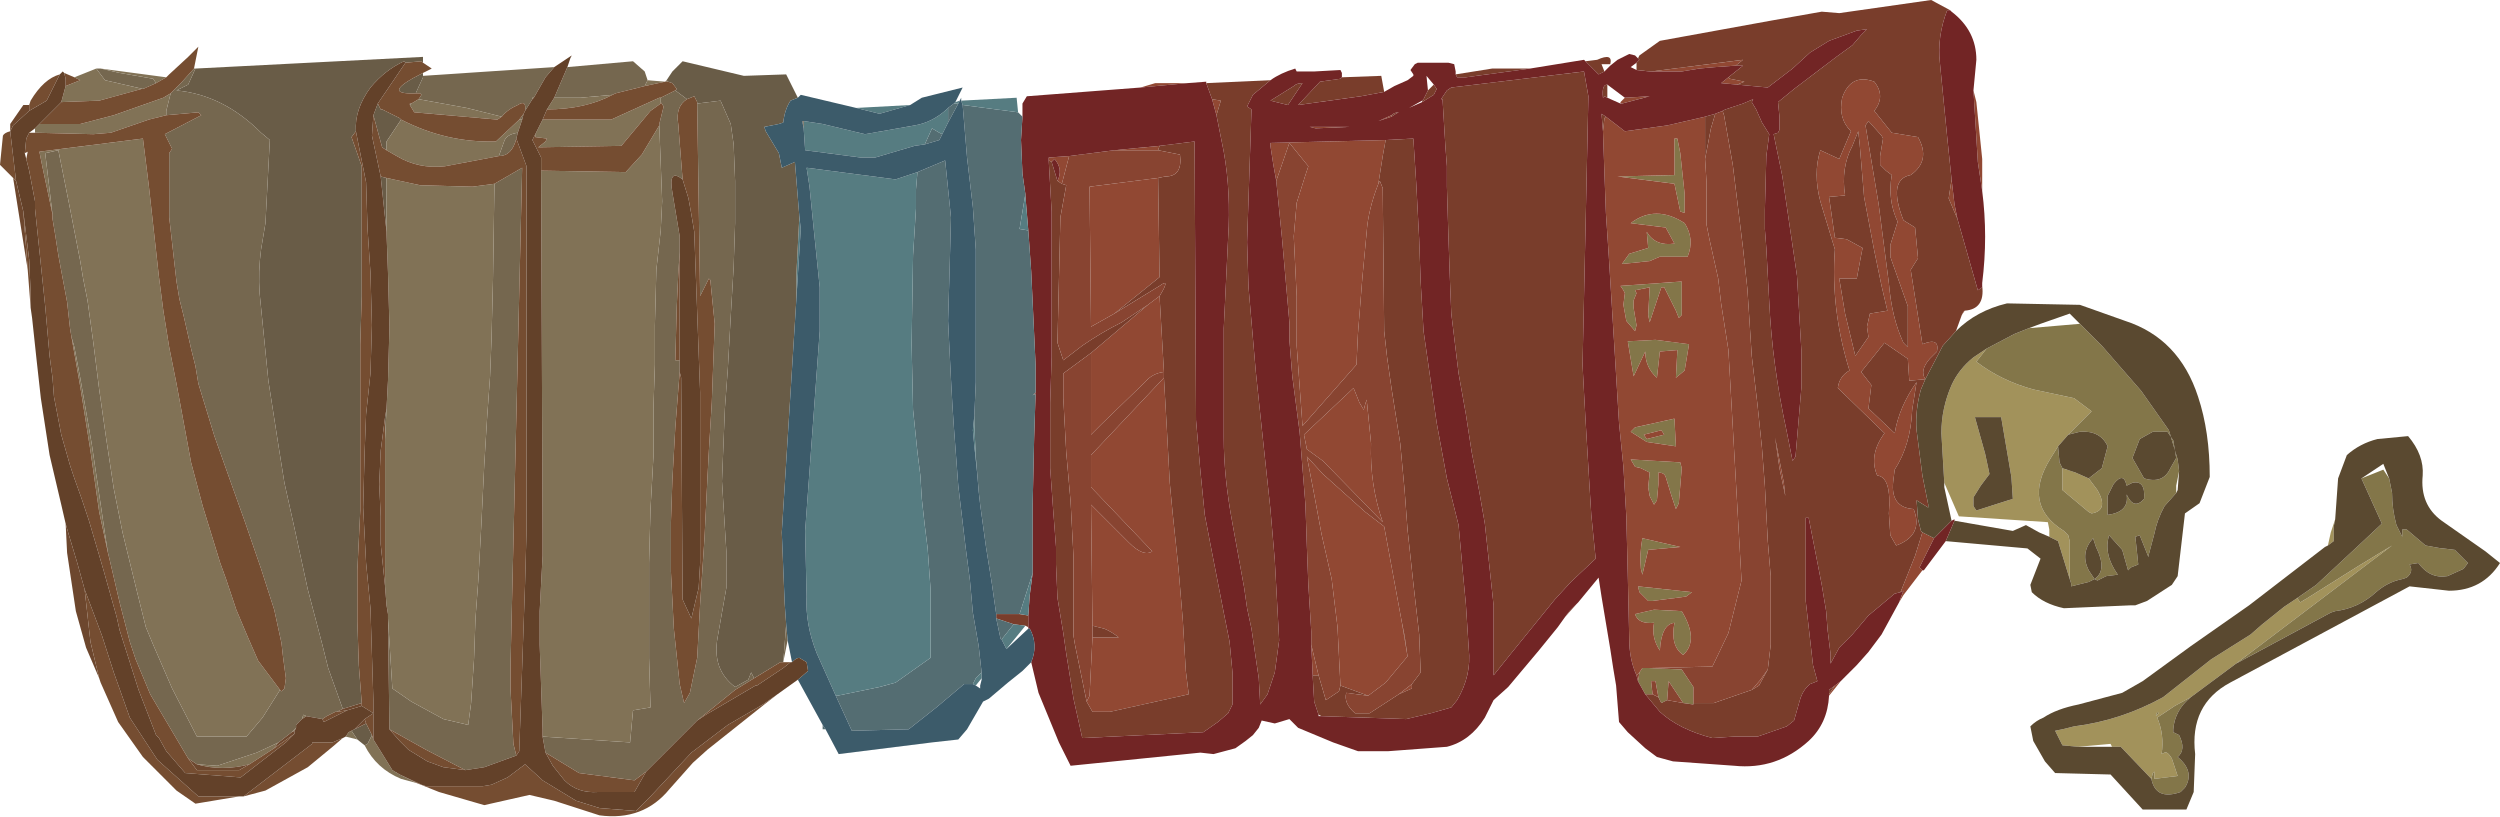 <?xml version="1.0" encoding="UTF-8" standalone="no"?>
<svg xmlns:ffdec="https://www.free-decompiler.com/flash" xmlns:xlink="http://www.w3.org/1999/xlink" ffdec:objectType="frame" height="28.0px" width="85.7px" xmlns="http://www.w3.org/2000/svg">
  <g transform="matrix(1.0, 0.0, 0.0, 1.0, 0.0, 0.0)">
    <use ffdec:characterId="608" height="28.0" transform="matrix(1.0, 0.0, 0.0, 1.0, 0.0, 0.0)" width="85.7" xlink:href="#shape0"/>
  </g>
  <defs>
    <g id="shape0" transform="matrix(1.0, 0.0, 0.0, 1.0, 0.0, 0.0)">
      <path d="M80.05 17.8 L80.0 18.05 80.0 18.55 79.8 18.7 79.9 18.25 80.05 17.8 M76.65 22.75 L75.1 23.9 74.55 24.2 73.95 24.6 Q74.2 25.2 74.1 25.85 L74.2 25.8 Q74.3 25.75 74.45 26.0 L74.65 26.6 73.85 26.7 73.85 26.65 73.85 26.45 73.8 26.5 73.75 26.7 72.7 25.6 72.4 25.6 72.35 25.5 71.25 25.6 70.7 25.55 70.45 25.05 70.7 25.0 71.1 24.9 Q72.7 24.7 74.15 23.9 L75.8 22.6 77.15 21.75 77.55 21.4 78.3 20.8 78.75 20.5 78.85 20.65 79.1 20.5 80.85 19.4 82.0 18.7 76.65 22.75 M66.65 16.55 L66.55 14.85 Q66.55 14.0 66.9 13.2 67.15 12.65 67.65 12.25 L68.1 11.95 67.75 12.4 Q68.6 13.05 69.7 13.35 L71.1 13.65 71.7 14.1 70.9 14.9 70.55 15.3 70.3 15.7 Q69.3 17.3 70.75 18.2 L70.9 18.35 70.95 18.55 70.95 19.85 70.55 18.55 70.25 18.4 70.25 18.15 70.2 17.9 67.15 17.7 66.65 16.55 M73.05 20.75 L73.2 20.75 73.15 20.75 73.05 20.75 M67.9 16.65 L67.65 17.05 67.65 17.35 67.75 17.5 69.0 17.1 68.95 16.35 68.6 14.3 67.7 14.3 68.05 15.55 68.2 16.25 68.05 16.45 67.9 16.65 M71.6 16.4 L71.9 16.8 Q72.3 17.5 71.7 17.6 L71.6 17.55 70.7 16.8 70.7 16.05 71.15 16.2 71.6 16.4 M73.9 24.55 L74.0 24.45 73.95 24.4 73.9 24.55" fill="#a2925b" fill-rule="evenodd" stroke="none"/>
      <path d="M81.9 16.4 L82.0 16.9 Q82.0 17.45 82.15 18.0 L82.35 18.4 82.35 18.15 82.5 18.15 83.15 18.7 83.7 18.8 83.75 18.8 84.15 18.85 84.6 19.3 84.45 19.5 83.9 19.75 Q83.3 19.85 82.9 19.3 L82.6 19.35 Q82.75 19.6 82.5 19.8 L82.35 19.85 Q81.85 19.95 81.45 20.3 80.85 20.85 80.05 20.95 L79.9 21.0 76.65 22.75 82.0 18.7 80.85 19.4 79.1 20.5 78.85 20.65 78.75 20.5 79.4 20.05 80.85 18.7 81.65 17.95 80.95 16.4 81.7 16.1 81.9 16.4 M75.1 23.9 Q74.55 24.35 74.5 25.0 L74.5 25.1 74.7 25.2 Q74.95 25.7 74.65 25.95 75.25 26.45 74.9 27.0 L74.75 27.15 Q73.9 27.45 73.75 26.7 L73.8 26.5 73.85 26.45 73.85 26.65 73.85 26.7 74.65 26.6 74.45 26.0 Q74.3 25.75 74.2 25.8 L74.1 25.85 Q74.2 25.2 73.95 24.6 L74.55 24.2 75.1 23.9 M68.1 11.95 L69.05 11.45 69.55 11.25 71.3 11.1 72.05 11.85 73.4 13.4 74.35 14.75 74.65 15.75 74.7 16.15 74.6 16.65 74.6 16.9 74.2 17.35 Q73.95 17.8 73.85 18.3 L73.65 19.05 73.65 19.1 73.35 18.35 73.2 18.4 73.3 19.35 73.05 19.45 72.95 19.55 72.75 18.85 72.3 18.35 Q72.1 19.0 72.6 19.7 L72.2 19.75 71.9 19.9 71.8 19.85 71.6 19.95 71.0 20.1 71.0 20.0 70.95 19.85 70.95 18.55 70.9 18.35 70.75 18.2 Q69.3 17.3 70.3 15.7 L70.55 15.3 70.6 15.85 70.7 16.05 70.7 16.8 71.6 17.55 71.7 17.6 Q72.3 17.5 71.9 16.8 L71.6 16.4 72.05 16.05 72.25 15.3 Q72.0 14.75 71.3 14.8 L70.9 14.9 71.7 14.1 71.1 13.65 69.7 13.35 Q68.6 13.05 67.75 12.4 L68.1 11.95 M58.05 24.1 L58.05 24.15 57.7 24.1 57.2 23.35 57.15 24.0 56.95 24.1 56.85 23.9 56.75 23.35 56.6 23.35 56.65 23.8 56.4 23.8 56.15 23.35 56.2 23.05 56.3 22.9 56.5 22.9 57.65 22.95 58.05 23.55 58.05 24.1 M74.3 14.8 L73.8 14.8 73.35 15.05 73.1 15.7 73.5 16.4 Q74.15 16.6 74.4 16.05 L74.6 15.7 74.5 15.1 74.3 14.8 M72.25 17.0 L72.25 17.65 Q73.0 17.55 72.9 16.95 73.15 17.5 73.5 17.1 73.55 16.45 73.1 16.55 L72.9 16.65 Q72.8 16.15 72.45 16.6 L72.25 17.0 M71.85 18.75 L71.75 18.45 Q71.3 18.95 71.6 19.55 L71.8 19.85 Q72.25 19.55 71.85 18.75 M73.9 24.55 L73.95 24.4 74.0 24.45 73.9 24.55 M57.4 6.0 L57.4 4.75 57.5 4.75 57.6 5.25 57.75 6.65 57.75 7.3 57.6 7.25 57.4 6.3 55.45 6.05 57.4 6.0 M55.8 11.7 L56.75 11.65 57.9 11.8 57.75 12.7 57.45 12.95 57.5 12.0 56.9 12.05 56.8 12.95 Q56.4 12.6 56.4 12.05 L56.0 12.9 55.8 11.7 M56.9 8.8 L56.55 8.95 55.6 9.05 55.85 8.7 56.5 8.5 56.45 7.95 Q56.75 8.45 57.4 8.35 L57.1 7.8 55.9 7.65 Q56.75 7.0 57.75 7.65 58.1 8.2 57.85 8.8 L56.9 8.8 M55.65 9.95 L55.55 9.8 57.65 9.65 57.65 10.8 57.55 10.9 57.45 10.65 57.05 9.85 56.95 9.85 56.75 10.45 56.55 11.05 56.5 10.8 56.55 9.85 56.05 9.95 56.1 10.05 56.0 10.3 56.0 10.55 56.1 11.15 56.05 11.35 55.75 11.0 55.65 10.45 55.7 10.05 55.65 9.95 M57.6 15.85 L57.65 16.05 57.55 17.25 57.45 17.45 57.3 17.0 57.1 16.35 Q57.05 16.2 56.85 16.2 L56.85 16.6 56.8 17.15 56.7 17.3 56.55 17.0 56.5 16.7 56.55 16.2 56.25 16.05 56.05 16.0 55.9 15.75 57.6 15.85 M56.45 15.15 L55.9 14.8 56.05 14.65 57.4 14.35 57.45 15.3 56.45 15.15 M56.95 14.75 L56.35 14.9 56.45 15.05 57.05 14.9 56.95 14.75 M56.05 21.05 L56.7 20.9 57.65 20.95 Q58.25 21.95 57.7 22.45 57.25 22.15 57.4 21.35 56.95 21.4 56.9 22.3 56.6 21.85 56.7 21.35 56.15 21.4 56.05 21.05 M56.5 20.6 L56.2 20.3 56.15 20.1 58.0 20.3 57.8 20.45 56.65 20.6 56.5 20.6 M56.5 18.85 L56.3 19.7 56.25 19.5 Q56.2 19.0 56.3 18.45 L57.6 18.75 56.5 18.85" fill="#837649" fill-rule="evenodd" stroke="none"/>
      <path d="M66.1 17.3 L66.1 17.4 66.1 17.3 M65.9 18.25 L66.3 18.45 65.8 19.45 65.9 19.55 65.25 20.4 65.1 20.65 65.25 20.25 65.15 20.3 65.25 20.05 65.65 19.05 65.9 18.25 M56.6 2.45 L59.75 2.05 59.5 2.25 58.8 2.3 58.25 2.35 57.65 2.45 56.6 2.45 M59.25 2.65 L59.3 2.7 59.8 2.8 59.55 2.9 59.0 2.85 59.25 2.65 M60.6 22.95 L60.3 23.5 60.05 23.65 60.35 23.3 60.6 22.95 M66.9 6.15 L67.0 7.0 67.1 7.5 66.8 6.8 66.9 6.15 M67.95 6.55 L67.8 5.55 67.65 3.1 67.75 3.5 67.95 5.45 67.95 6.55 M66.0 13.0 L65.45 13.05 65.4 12.3 64.6 11.75 63.8 12.75 64.15 13.2 64.05 14.0 64.95 14.85 Q65.1 13.95 65.7 13.1 L65.55 14.05 Q65.5 15.25 64.95 16.1 L64.9 16.5 Q64.8 17.4 65.6 17.45 65.95 18.35 65.0 18.7 L64.8 18.35 64.75 17.6 Q64.85 16.35 64.35 16.3 64.05 15.6 64.6 14.85 L63.0 13.3 Q63.05 12.9 63.4 12.7 62.75 10.6 62.9 8.55 L62.4 6.9 Q62.15 5.95 62.4 5.15 L63.05 5.45 63.45 4.5 Q63.0 4.05 63.15 3.35 63.45 2.5 64.25 2.8 64.65 3.3 64.25 3.8 L64.85 4.55 65.75 4.7 Q66.2 5.5 65.5 6.0 64.7 6.15 65.25 7.55 L65.65 7.8 65.75 8.85 65.5 9.25 65.9 11.8 Q66.5 11.55 66.4 12.05 L66.15 12.3 Q65.8 12.7 66.0 13.0 M63.7 4.5 L63.5 5.0 Q63.1 5.75 63.25 6.7 L62.7 6.75 62.9 8.15 63.3 8.2 63.85 8.5 63.8 8.75 63.65 9.55 63.05 9.55 63.25 10.75 63.6 12.2 64.05 11.55 64.0 11.2 64.1 10.75 64.7 10.65 64.5 9.8 64.25 8.6 63.9 6.75 63.75 4.95 63.7 4.5 M64.05 4.15 L63.95 4.3 64.4 7.0 64.75 9.7 Q64.85 10.9 65.25 11.75 L65.4 11.9 65.4 10.5 64.8 8.8 64.8 8.4 65.05 7.6 Q64.7 6.85 64.85 6.0 L64.65 5.85 64.45 5.65 64.45 5.35 64.55 4.75 64.5 4.65 64.05 4.15 M67.25 10.8 L67.3 10.7 67.35 10.65 67.25 10.8 M61.0 16.05 L60.85 15.0 61.15 16.55 61.2 17.0 61.0 16.05 M62.7 23.85 L62.7 23.8 62.9 23.5 63.1 23.35 62.7 23.85 M41.7 3.95 L41.55 3.4 41.85 3.45 41.7 3.95 M40.7 2.85 L39.1 3.0 39.6 2.85 40.7 2.85 M55.7 3.35 L56.55 3.3 55.6 3.55 55.55 3.55 55.55 3.5 55.7 3.35 M57.4 6.0 L55.45 6.05 57.4 6.3 57.6 7.25 57.75 7.3 57.75 6.65 57.6 5.25 57.5 4.75 57.4 4.75 57.4 6.0 M55.05 4.0 L55.7 4.5 57.15 4.3 58.45 4.0 58.45 5.05 58.45 5.45 58.5 6.25 58.5 7.25 58.5 7.7 58.6 8.2 58.9 9.55 59.0 10.4 59.25 12.0 59.7 19.9 59.25 21.7 58.7 22.85 56.5 22.9 56.3 22.9 56.2 23.05 56.1 23.15 Q55.85 22.6 55.85 21.9 L55.8 19.7 55.75 17.7 55.65 16.0 55.5 14.5 55.35 12.05 55.15 8.8 55.05 7.3 55.0 5.95 54.95 4.5 55.0 4.05 55.05 4.0 M55.65 9.95 L55.7 10.05 55.65 10.45 55.75 11.0 56.05 11.35 56.1 11.15 56.0 10.55 56.0 10.3 56.1 10.05 56.05 9.95 56.55 9.85 56.5 10.8 56.55 11.05 56.75 10.45 56.95 9.85 57.05 9.85 57.45 10.65 57.55 10.9 57.65 10.8 57.65 9.65 55.55 9.8 55.65 9.95 M56.9 8.8 L57.85 8.8 Q58.1 8.2 57.75 7.65 56.75 7.0 55.9 7.65 L57.1 7.8 57.4 8.35 Q56.75 8.45 56.45 7.95 L56.5 8.5 55.85 8.7 55.6 9.05 56.55 8.95 56.9 8.8 M55.8 11.7 L56.0 12.9 56.4 12.05 Q56.4 12.6 56.8 12.95 L56.9 12.05 57.5 12.0 57.45 12.95 57.75 12.7 57.9 11.8 56.75 11.65 55.8 11.7 M47.7 4.0 L47.25 4.15 47.7 3.95 47.7 4.0 M47.5 4.8 L47.4 5.35 47.25 6.3 Q46.9 7.2 46.85 7.95 L46.7 9.55 46.55 11.45 46.5 12.5 44.65 14.6 44.45 11.85 44.45 10.15 44.35 8.1 44.45 6.95 44.75 6.0 44.85 5.7 44.2 4.9 43.75 6.2 43.65 5.65 43.55 5.0 43.55 4.9 47.5 4.8 M48.4 23.45 L48.4 23.6 47.95 23.8 48.4 23.45 M46.9 23.85 L45.95 23.5 45.85 21.5 45.65 19.85 45.3 18.3 45.05 16.95 44.8 15.65 45.35 16.25 46.8 17.55 47.45 18.05 48.05 21.3 48.25 22.5 47.5 23.4 46.9 23.85 M45.2 23.15 L45.0 23.15 44.95 22.1 45.2 23.15 M44.9 4.35 L46.25 4.35 45.1 4.4 44.9 4.35 M46.6 13.8 L46.75 14.05 46.8 13.85 46.85 13.7 47.0 15.2 Q46.95 16.6 47.4 17.9 L45.35 15.8 44.8 15.4 44.7 14.9 46.4 13.3 46.6 13.8 M35.95 5.5 L35.95 5.4 36.65 5.35 36.4 6.3 36.25 6.2 Q36.45 5.8 36.15 5.45 L36.05 5.55 35.95 5.5 M38.2 5.15 L39.75 5.0 39.7 5.15 38.2 5.15 M39.7 6.1 L39.75 9.5 38.2 10.75 37.4 11.2 37.35 6.4 39.7 6.1 M39.75 10.15 L39.9 12.75 Q39.5 12.8 39.25 13.1 L37.75 14.55 37.4 14.9 37.4 12.1 39.35 10.45 39.75 10.15 M39.9 12.95 L40.0 14.7 40.1 16.55 40.2 17.6 40.4 19.5 40.55 21.3 40.65 23.0 40.75 23.8 39.4 24.1 38.05 24.4 37.45 24.4 37.25 24.05 37.35 23.85 37.45 21.85 38.35 21.85 Q38.1 21.65 37.85 21.55 L37.45 21.45 37.4 17.3 37.85 17.75 38.7 18.6 Q39.2 19.1 39.5 18.9 L37.4 16.7 37.4 15.6 39.9 12.95 M56.95 14.75 L57.05 14.9 56.45 15.05 56.35 14.9 56.95 14.75 M56.45 15.15 L57.45 15.3 57.4 14.35 56.05 14.65 55.9 14.8 56.45 15.15 M57.6 15.85 L55.9 15.75 56.05 16.0 56.25 16.05 56.55 16.2 56.5 16.7 56.55 17.0 56.7 17.3 56.8 17.15 56.85 16.6 56.85 16.2 Q57.05 16.2 57.1 16.35 L57.3 17.0 57.45 17.45 57.55 17.25 57.65 16.05 57.6 15.85 M56.5 18.85 L57.6 18.75 56.3 18.45 Q56.2 19.0 56.25 19.5 L56.3 19.7 56.5 18.85 M56.5 20.6 L56.65 20.6 57.8 20.45 58.0 20.3 56.15 20.1 56.2 20.3 56.5 20.6 M56.05 21.05 Q56.15 21.4 56.7 21.35 56.6 21.85 56.9 22.3 56.95 21.4 57.4 21.35 57.25 22.15 57.7 22.45 58.25 21.95 57.65 20.95 L56.7 20.9 56.05 21.05" fill="#914833" fill-rule="evenodd" stroke="none"/>
      <path d="M67.05 11.35 L66.6 11.85 66.0 13.0 65.85 13.35 Q65.65 14.05 65.7 14.75 L65.9 16.3 66.1 17.3 66.1 17.4 65.7 17.15 65.75 17.8 65.85 18.2 65.9 18.25 65.65 19.05 65.25 20.05 65.15 20.3 64.95 20.35 64.05 21.1 63.5 21.75 63.05 22.2 62.75 22.75 62.75 22.4 62.65 21.6 62.6 20.95 62.45 20.05 62.05 18.0 62.0 17.75 61.9 17.75 61.9 18.65 61.9 19.5 61.9 20.6 62.15 22.8 62.3 23.35 62.05 23.45 Q61.8 23.65 61.7 24.0 L61.5 24.7 61.25 24.9 60.25 25.25 59.45 25.25 58.7 25.3 Q57.55 25.0 56.9 24.4 L56.4 23.8 56.65 23.8 56.85 23.9 56.95 24.1 57.15 24.0 57.7 24.1 58.05 24.15 58.05 24.1 58.75 24.1 60.05 23.65 60.3 23.5 60.6 22.95 60.7 22.1 60.7 20.5 60.7 19.75 60.6 18.55 60.5 16.65 60.4 15.35 60.25 13.9 60.05 12.2 59.95 10.65 59.9 9.9 59.75 8.5 59.4 5.65 59.1 3.95 59.05 3.8 59.15 3.75 59.75 3.55 60.1 3.4 60.05 3.5 60.2 3.75 60.4 4.2 60.65 4.6 60.55 5.35 60.5 7.2 60.5 7.85 60.55 8.5 60.65 10.35 Q60.75 12.5 61.25 14.8 L61.45 15.8 61.55 15.65 61.75 13.3 61.75 12.6 61.75 12.0 61.6 9.45 61.1 6.05 60.8 4.6 60.95 4.55 61.0 4.45 61.0 4.0 60.95 3.5 61.5 3.05 62.95 1.95 63.5 1.55 63.8 1.2 64.0 1.0 63.65 1.05 62.7 1.4 62.05 1.8 61.45 2.35 60.6 3.0 59.55 2.9 59.8 2.8 59.3 2.7 59.25 2.65 59.75 2.25 59.55 2.25 59.5 2.25 59.75 2.05 56.6 2.45 56.55 2.45 56.1 2.4 56.1 2.3 56.1 2.15 56.2 2.05 56.15 2.0 56.2 1.9 56.9 1.4 60.75 0.7 62.45 0.4 63.05 0.45 66.2 0.0 66.85 0.35 66.75 0.35 Q66.4 1.25 66.5 2.15 L66.75 4.7 66.9 6.15 66.8 6.8 67.1 7.5 67.8 9.95 67.95 9.85 67.95 9.8 Q68.05 10.6 67.35 10.65 L67.3 10.7 67.25 10.8 67.05 11.35 M66.0 13.0 Q65.8 12.7 66.15 12.3 L66.4 12.05 Q66.5 11.55 65.9 11.8 L65.5 9.25 65.75 8.85 65.65 7.8 65.25 7.55 Q64.7 6.15 65.5 6.0 66.2 5.5 65.75 4.7 L64.85 4.55 64.25 3.8 Q64.65 3.3 64.25 2.8 63.45 2.5 63.15 3.35 63.0 4.05 63.45 4.5 L63.05 5.45 62.4 5.15 Q62.15 5.95 62.4 6.9 L62.9 8.55 Q62.75 10.6 63.4 12.7 63.05 12.9 63.0 13.3 L64.6 14.85 Q64.05 15.6 64.35 16.3 64.85 16.35 64.75 17.6 L64.8 18.35 65.0 18.7 Q65.95 18.35 65.6 17.45 64.8 17.4 64.9 16.5 L64.95 16.1 Q65.5 15.25 65.55 14.05 L65.7 13.1 Q65.1 13.95 64.95 14.85 L64.05 14.0 64.15 13.2 63.8 12.75 64.6 11.75 65.4 12.3 65.45 13.05 66.0 13.0 M64.05 4.15 L64.5 4.65 64.55 4.75 64.45 5.35 64.45 5.65 64.65 5.85 64.85 6.0 Q64.7 6.85 65.05 7.6 L64.8 8.4 64.8 8.8 65.4 10.5 65.4 11.9 65.25 11.75 Q64.85 10.9 64.75 9.7 L64.4 7.0 63.95 4.3 64.05 4.15 M63.7 4.5 L63.75 4.95 63.9 6.75 64.25 8.6 64.5 9.8 64.7 10.65 64.1 10.75 64.0 11.2 64.05 11.55 63.6 12.2 63.25 10.75 63.05 9.55 63.65 9.55 63.8 8.75 63.85 8.5 63.3 8.2 62.9 8.15 62.7 6.75 63.25 6.7 Q63.1 5.75 63.5 5.0 L63.7 4.5 M61.0 16.05 L61.2 17.0 61.15 16.55 60.85 15.0 61.0 16.05 M62.7 23.8 L62.7 23.65 62.9 23.5 62.7 23.8 M55.0 2.45 L54.8 2.55 54.35 2.1 54.75 2.05 Q55.3 1.8 55.2 2.2 L54.9 2.2 55.0 2.45 M52.45 2.35 L50.25 2.65 49.95 2.65 49.9 2.55 51.15 2.35 52.45 2.35 M47.45 3.15 L46.65 3.3 44.5 3.6 45.25 2.8 45.95 2.7 46.0 2.65 47.35 2.6 47.45 3.15 M43.55 2.75 L42.95 3.25 42.8 3.55 42.75 3.65 42.9 3.75 42.9 3.8 42.75 8.3 42.8 9.85 43.05 12.75 43.25 14.65 43.4 16.05 43.55 17.45 43.7 19.2 43.85 21.95 43.7 23.05 43.45 23.8 43.2 24.15 43.15 23.25 42.9 21.55 42.75 20.85 42.65 20.15 42.25 17.95 Q41.95 16.35 41.95 15.0 L41.95 13.35 41.95 12.6 41.95 11.25 42.1 8.15 Q42.2 6.6 41.95 5.2 L41.7 3.95 41.85 3.45 41.55 3.4 41.35 2.85 43.55 2.75 M35.5 13.45 L35.5 13.5 35.4 13.55 35.5 13.45 M35.25 21.1 L35.25 21.5 35.15 21.45 34.75 21.4 34.15 21.2 34.15 21.05 34.95 21.05 35.25 21.1 M53.65 21.15 L53.8 20.95 54.1 20.65 54.05 20.7 53.65 21.15 M55.1 3.35 L55.0 3.3 54.95 3.35 Q54.9 2.9 55.1 2.9 L55.1 3.35 M55.0 4.05 L54.95 4.5 54.9 3.9 55.05 4.0 55.0 4.05 M58.45 5.45 L58.45 5.05 58.45 4.0 58.8 3.9 58.65 4.4 58.45 5.45 M54.45 3.3 L54.25 12.5 54.3 13.45 54.35 14.35 54.5 16.85 54.55 17.65 54.7 19.15 53.85 19.95 53.3 20.55 51.8 22.4 51.2 23.15 51.2 21.9 51.2 20.75 50.9 17.95 50.7 16.8 50.45 15.5 50.25 14.2 50.0 12.8 49.75 10.75 49.7 9.5 49.65 8.05 49.6 6.4 49.6 5.7 49.55 5.05 49.45 3.4 49.4 3.4 49.6 3.1 49.75 3.0 54.3 2.45 54.45 3.3 M48.95 3.1 L49.1 2.95 49.15 2.9 49.25 3.05 49.15 3.25 48.75 3.5 48.75 3.45 48.8 3.4 48.95 3.1 M47.95 3.85 L47.85 3.9 47.7 4.0 47.7 3.95 Q47.8 3.85 47.95 3.85 M47.25 6.3 L47.4 5.35 47.5 4.8 48.45 4.75 48.55 6.3 48.65 8.2 48.7 9.65 48.8 11.35 49.05 13.1 49.25 14.5 49.6 16.4 50.0 18.0 50.15 19.65 50.25 20.7 50.35 22.25 Q50.45 23.15 49.95 24.0 L49.75 24.25 49.05 24.45 48.2 24.65 45.3 24.55 45.2 24.5 45.05 24.05 45.0 23.2 45.0 23.15 45.2 23.15 45.45 24.0 45.9 23.7 45.95 23.5 46.9 23.85 46.15 23.75 Q46.05 24.1 46.45 24.45 L46.95 24.45 47.95 23.8 48.4 23.6 48.4 23.45 48.7 23.05 48.65 21.75 48.45 20.0 48.25 18.15 48.15 16.8 48.0 15.2 47.7 13.3 47.55 12.25 47.45 11.35 47.4 6.45 47.3 6.2 47.25 6.3 M44.65 2.85 L44.15 3.6 43.55 3.45 44.35 2.95 Q44.45 2.85 44.65 2.85 M39.75 5.0 L40.95 4.85 41.0 14.4 41.15 16.15 41.3 17.65 41.55 18.95 41.95 21.0 42.15 22.0 42.25 23.05 42.25 24.15 42.1 24.45 41.75 24.75 41.25 25.1 37.1 25.3 37.0 24.85 36.8 23.95 36.55 22.4 36.45 21.7 36.25 20.5 36.2 19.35 36.2 18.75 36.1 17.45 36.0 16.05 36.0 15.35 36.0 13.8 36.05 12.25 36.05 10.85 36.05 9.5 36.05 8.35 36.05 7.25 35.95 5.5 36.05 5.55 36.25 6.2 36.4 6.3 36.55 6.35 36.35 7.45 36.25 11.75 36.45 12.35 37.1 11.85 Q37.75 11.4 38.45 11.05 L39.35 10.45 37.4 12.1 36.45 12.8 36.45 13.65 36.55 15.5 36.7 17.2 36.8 19.1 36.8 21.8 36.85 22.1 37.25 24.05 37.45 24.4 38.05 24.4 39.4 24.1 40.75 23.8 40.65 23.0 40.55 21.3 40.4 19.5 40.2 17.6 40.1 16.55 40.0 14.7 39.9 12.95 39.9 12.75 39.75 10.15 Q40.15 9.5 39.75 9.8 L38.2 10.75 39.75 9.5 39.7 6.1 39.95 6.05 Q40.55 6.05 40.45 5.3 L39.7 5.15 39.75 5.0 M48.25 22.5 L48.05 21.3 48.15 21.8 48.25 22.5 M37.45 21.45 L37.85 21.55 Q38.1 21.65 38.35 21.85 L37.45 21.85 37.45 21.45" fill="#793d2b" fill-rule="evenodd" stroke="none"/>
      <path d="M80.05 17.8 L80.15 16.4 80.45 15.6 Q80.9 15.2 81.5 15.05 L82.55 14.95 Q83.1 15.6 83.05 16.3 82.95 17.3 83.7 17.85 L85.2 18.9 85.7 19.3 Q85.1 20.25 83.95 20.25 L82.6 20.1 76.45 23.4 Q75.05 24.15 75.25 25.85 L75.2 27.15 74.95 27.75 73.45 27.75 72.35 26.55 70.45 26.5 70.1 26.1 69.7 25.4 69.6 24.9 Q69.8 24.7 70.05 24.6 70.5 24.3 71.25 24.15 L72.75 23.75 73.45 23.35 75.1 22.15 77.1 20.75 79.7 18.75 79.8 18.7 80.0 18.55 80.0 18.05 80.05 17.8 M81.9 16.4 L81.7 15.9 80.95 16.4 81.65 17.95 80.85 18.7 79.4 20.05 78.75 20.5 78.3 20.8 77.55 21.4 77.15 21.75 75.8 22.6 74.15 23.9 Q72.7 24.7 71.1 24.9 L70.7 25.0 70.45 25.05 70.7 25.55 71.25 25.6 72.4 25.6 72.7 25.6 73.75 26.7 Q73.9 27.45 74.75 27.15 L74.9 27.0 Q75.25 26.45 74.65 25.95 74.95 25.7 74.7 25.2 L74.5 25.1 74.5 25.0 Q74.55 24.35 75.1 23.9 L76.65 22.75 79.9 21.0 80.05 20.95 Q80.85 20.85 81.45 20.3 81.85 19.95 82.35 19.85 L82.5 19.8 Q82.75 19.6 82.6 19.35 L82.9 19.3 Q83.3 19.85 83.9 19.75 L84.45 19.5 84.6 19.3 84.15 18.85 83.75 18.8 83.7 18.8 83.15 18.7 82.5 18.15 82.35 18.15 82.35 18.4 82.15 18.0 Q82.0 17.45 82.0 16.9 L81.9 16.4 M67.05 11.35 Q67.75 10.65 68.8 10.4 L71.3 10.45 72.85 11.0 Q74.7 11.6 75.35 13.6 75.75 14.8 75.75 16.35 L75.4 17.25 74.9 17.6 74.65 19.75 74.45 20.05 73.6 20.6 73.2 20.75 73.05 20.75 70.75 20.85 Q70.05 20.7 69.65 20.3 L69.6 20.05 69.95 19.15 69.5 18.8 66.7 18.55 67.0 17.85 69.0 18.2 69.45 18.0 69.9 18.25 70.25 18.4 70.55 18.55 70.95 19.85 71.0 20.0 71.0 20.1 71.6 19.95 71.8 19.85 71.9 19.9 72.2 19.75 72.6 19.7 Q72.1 19.0 72.3 18.35 L72.75 18.85 72.95 19.55 73.05 19.45 73.3 19.35 73.2 18.4 73.35 18.35 73.65 19.1 73.65 19.05 73.85 18.3 Q73.95 17.8 74.2 17.35 L74.6 16.9 74.65 16.8 74.7 16.15 74.65 15.75 74.35 14.75 73.4 13.4 72.05 11.85 71.3 11.1 70.95 10.75 69.95 11.1 69.55 11.25 69.05 11.45 68.1 11.95 67.65 12.25 Q67.15 12.65 66.9 13.2 66.55 14.0 66.55 14.85 L66.65 16.55 66.65 16.7 66.9 17.85 66.3 18.45 65.9 18.25 65.85 18.2 65.75 17.8 65.7 17.15 66.1 17.4 66.1 17.3 65.9 16.3 65.7 14.75 Q65.65 14.05 65.85 13.35 L66.0 13.0 66.6 11.85 67.05 11.35 M67.9 16.65 L68.05 16.45 68.2 16.25 68.05 15.55 67.7 14.3 68.6 14.3 68.95 16.35 69.0 17.1 67.75 17.5 67.65 17.35 67.65 17.05 67.9 16.65 M70.7 16.05 L70.6 15.85 70.55 15.3 70.9 14.9 71.3 14.8 Q72.0 14.75 72.25 15.3 L72.05 16.05 71.6 16.4 71.15 16.2 70.7 16.05 M72.25 17.0 L72.45 16.6 Q72.8 16.15 72.9 16.65 L73.1 16.55 Q73.55 16.45 73.5 17.1 73.15 17.5 72.9 16.95 73.0 17.55 72.25 17.65 L72.25 17.0 M74.3 14.8 L74.5 15.1 74.6 15.7 74.4 16.05 Q74.15 16.6 73.5 16.4 L73.1 15.7 73.35 15.05 73.8 14.8 74.3 14.8 M71.85 18.75 Q72.25 19.55 71.8 19.85 L71.6 19.55 Q71.3 18.95 71.75 18.45 L71.85 18.75" fill="#5a4930" fill-rule="evenodd" stroke="none"/>
      <path d="M59.05 3.8 L59.1 3.95 59.4 5.65 59.75 8.5 59.9 9.9 59.95 10.65 60.05 12.2 60.25 13.9 60.4 15.35 60.5 16.65 60.6 18.55 60.7 19.75 60.7 20.5 60.7 22.1 60.6 22.95 60.35 23.3 60.05 23.65 58.75 24.1 58.05 24.1 58.05 23.55 57.65 22.95 56.5 22.9 58.7 22.85 59.25 21.7 59.7 19.9 59.25 12.0 59.0 10.4 58.9 9.55 58.6 8.2 58.5 7.7 58.5 7.25 58.5 6.25 58.45 5.45 58.65 4.4 58.8 3.9 59.05 3.8 M57.7 24.1 L57.15 24.0 57.2 23.35 57.7 24.1 M56.85 23.9 L56.65 23.8 56.6 23.35 56.75 23.35 56.85 23.9 M56.1 23.15 L56.2 23.05 56.15 23.35 56.1 23.15 M47.25 6.3 L47.3 6.2 47.4 6.45 47.45 11.35 47.55 12.25 47.7 13.3 48.0 15.2 48.15 16.8 48.25 18.15 48.45 20.0 48.65 21.75 48.7 23.05 48.4 23.45 47.95 23.8 46.95 24.45 46.45 24.45 Q46.05 24.1 46.15 23.75 L46.9 23.85 47.5 23.4 48.25 22.5 48.15 21.8 48.05 21.3 47.45 18.05 46.8 17.55 45.35 16.25 44.8 15.65 45.05 16.95 45.3 18.3 45.65 19.85 45.85 21.5 45.95 23.5 45.9 23.7 45.45 24.0 45.2 23.15 44.95 22.1 44.95 21.65 44.85 20.05 44.8 18.75 44.75 17.3 44.55 14.8 44.3 12.9 44.2 11.65 44.2 11.05 43.95 8.2 43.75 6.2 44.2 4.9 44.85 5.7 44.75 6.0 44.45 6.95 44.35 8.1 44.45 10.15 44.45 11.85 44.65 14.6 46.5 12.5 46.55 11.45 46.7 9.55 46.85 7.95 Q46.9 7.2 47.25 6.3 M46.6 13.8 L46.4 13.3 44.7 14.9 44.8 15.4 45.35 15.8 47.4 17.9 Q46.95 16.6 47.0 15.2 L46.85 13.7 46.8 13.85 46.75 14.05 46.6 13.8 M36.65 5.35 L38.2 5.15 39.7 5.15 40.45 5.3 Q40.55 6.05 39.95 6.05 L39.7 6.1 37.35 6.4 37.4 11.2 38.2 10.75 39.75 9.8 Q40.15 9.5 39.75 10.15 L39.35 10.45 38.45 11.05 Q37.75 11.4 37.1 11.85 L36.45 12.35 36.25 11.75 36.35 7.45 36.55 6.35 36.4 6.3 36.65 5.35 M39.9 12.75 L39.9 12.95 37.4 15.6 37.4 16.7 39.5 18.9 Q39.2 19.1 38.7 18.6 L37.85 17.75 37.4 17.3 37.45 21.45 37.45 21.85 37.35 23.85 37.25 24.05 36.85 22.1 36.8 21.8 36.8 19.1 36.7 17.2 36.55 15.5 36.45 13.65 36.45 12.8 37.4 12.1 37.4 14.9 37.75 14.55 39.25 13.1 Q39.5 12.8 39.9 12.75" fill="#884431" fill-rule="evenodd" stroke="none"/>
      <path d="M66.3 18.45 L66.9 17.85 67.0 17.8 67.0 17.85 66.7 18.55 65.95 19.55 65.9 19.55 65.8 19.45 66.3 18.45 M56.15 2.0 L56.2 2.05 56.1 2.15 55.9 2.3 56.1 2.4 56.55 2.45 56.6 2.45 57.65 2.45 58.25 2.35 58.8 2.3 59.5 2.25 59.55 2.25 59.75 2.25 59.25 2.65 59.0 2.85 59.55 2.9 60.6 3.0 61.45 2.35 62.05 1.8 62.7 1.4 63.65 1.05 64.0 1.0 63.8 1.2 63.5 1.55 62.95 1.95 61.5 3.05 60.95 3.5 61.0 4.0 61.0 4.45 60.95 4.55 60.8 4.6 61.1 6.05 61.6 9.45 61.75 12.0 61.75 12.6 61.75 13.3 61.55 15.65 61.45 15.8 61.25 14.8 Q60.75 12.5 60.65 10.35 L60.55 8.5 60.5 7.85 60.5 7.2 60.55 5.35 60.65 4.6 60.4 4.2 60.2 3.75 60.05 3.5 60.1 3.4 59.75 3.55 59.15 3.75 59.05 3.8 58.8 3.9 58.45 4.0 57.15 4.3 55.7 4.5 55.05 4.0 54.9 3.9 54.95 4.5 55.0 5.95 55.05 7.3 55.15 8.8 55.35 12.05 55.5 14.5 55.65 16.0 55.75 17.7 55.8 19.7 55.85 21.9 Q55.85 22.6 56.1 23.15 L56.15 23.35 56.4 23.8 56.9 24.4 Q57.55 25.0 58.7 25.3 L59.45 25.25 60.25 25.25 61.25 24.9 61.5 24.7 61.7 24.0 Q61.8 23.65 62.05 23.45 L62.3 23.35 62.15 22.8 61.9 20.6 61.9 19.5 61.9 18.65 61.9 17.75 62.0 17.75 62.05 18.0 62.45 20.05 62.6 20.95 62.65 21.6 62.75 22.4 62.75 22.75 63.05 22.2 63.5 21.75 64.05 21.1 64.95 20.35 65.15 20.3 65.25 20.25 65.1 20.65 64.5 21.75 64.05 22.35 63.65 22.8 63.1 23.35 62.9 23.5 62.7 23.65 62.7 23.8 62.7 23.85 Q62.65 24.8 62.0 25.4 60.9 26.4 59.45 26.25 L57.35 26.1 56.8 25.95 56.4 25.65 55.8 25.1 55.5 24.75 55.4 23.5 55.3 22.9 55.2 22.25 54.9 20.45 54.8 19.8 54.1 20.65 53.8 20.95 53.65 21.15 53.4 21.5 52.75 22.3 51.7 23.55 51.2 24.0 50.9 24.6 Q50.4 25.4 49.6 25.6 L47.6 25.75 46.55 25.75 45.7 25.45 44.5 24.95 44.2 24.65 43.7 24.8 43.25 24.7 43.15 24.95 42.95 25.2 42.7 25.4 42.35 25.65 41.6 25.85 41.15 25.8 36.7 26.25 36.3 25.45 35.6 23.75 35.35 22.7 Q35.6 22.1 35.3 21.55 L35.25 21.55 35.25 21.5 35.25 21.1 35.3 20.4 35.4 19.65 35.4 18.8 35.4 17.3 35.45 15.05 35.5 13.5 35.5 13.45 35.5 12.5 35.35 9.3 35.25 7.9 35.15 6.7 35.15 6.65 35.05 5.95 35.0 4.8 35.05 4.0 35.05 3.55 35.2 3.3 39.1 3.0 40.7 2.85 41.35 2.8 41.35 2.85 41.55 3.4 41.7 3.95 41.95 5.2 Q42.2 6.6 42.1 8.15 L41.95 11.25 41.95 12.6 41.95 13.35 41.95 15.0 Q41.95 16.35 42.25 17.95 L42.65 20.15 42.75 20.85 42.9 21.55 43.15 23.25 43.2 24.15 43.45 23.8 43.7 23.05 43.85 21.95 43.7 19.2 43.55 17.45 43.4 16.05 43.25 14.65 43.05 12.75 42.8 9.85 42.75 8.3 42.9 3.8 42.9 3.75 42.75 3.65 42.8 3.55 42.95 3.25 43.55 2.75 Q43.9 2.5 44.4 2.35 L44.45 2.45 45.05 2.45 45.95 2.4 46.0 2.5 46.0 2.65 45.95 2.7 45.25 2.8 44.5 3.6 46.65 3.3 47.45 3.15 47.8 2.95 48.25 2.75 48.45 2.6 48.45 2.55 48.35 2.4 48.5 2.2 48.6 2.15 49.65 2.15 49.85 2.2 49.9 2.45 49.9 2.55 49.95 2.65 50.25 2.65 52.45 2.35 54.3 2.05 54.35 2.1 54.8 2.55 55.0 2.45 55.2 2.25 55.45 2.05 55.85 1.85 56.05 1.9 56.15 2.0 M66.85 0.35 L66.9 0.4 Q67.75 1.05 67.75 2.05 L67.65 3.1 67.8 5.55 67.95 6.55 Q68.15 8.1 67.95 9.7 L67.95 9.8 67.95 9.85 67.8 9.95 67.1 7.5 67.0 7.0 66.9 6.15 66.75 4.7 66.5 2.15 Q66.4 1.25 66.75 0.35 L66.85 0.35 M55.55 3.55 L55.6 3.55 56.55 3.3 55.7 3.35 55.3 3.05 55.1 2.9 Q54.9 2.9 54.95 3.35 L55.0 3.3 55.1 3.35 55.55 3.55 M54.45 3.3 L54.3 2.45 49.75 3.0 49.6 3.1 49.4 3.4 49.45 3.4 49.55 5.05 49.6 5.7 49.6 6.4 49.65 8.05 49.7 9.5 49.75 10.75 50.0 12.8 50.25 14.2 50.45 15.5 50.7 16.8 50.9 17.95 51.2 20.75 51.2 21.9 51.2 23.15 51.8 22.4 53.3 20.55 53.85 19.95 54.7 19.15 54.55 17.65 54.5 16.85 54.35 14.35 54.3 13.45 54.25 12.5 54.45 3.3 M49.15 2.9 L48.9 2.6 48.95 3.1 48.8 3.4 48.75 3.45 48.3 3.7 48.75 3.5 49.15 3.25 49.25 3.05 49.15 2.9 M47.95 3.85 L48.0 3.8 47.95 3.85 Q47.8 3.85 47.7 3.95 L47.25 4.15 47.7 4.0 47.85 3.9 47.95 3.85 M45.0 23.15 L45.0 23.2 45.05 24.05 45.2 24.5 45.2 24.55 45.3 24.55 48.2 24.65 49.05 24.45 49.75 24.25 49.95 24.0 Q50.45 23.15 50.35 22.25 L50.25 20.7 50.15 19.65 50.0 18.0 49.6 16.4 49.25 14.5 49.05 13.1 48.8 11.35 48.7 9.65 48.65 8.2 48.55 6.3 48.45 4.75 47.5 4.8 43.55 4.9 43.55 5.0 43.65 5.65 43.75 6.2 43.95 8.2 44.2 11.05 44.2 11.65 44.3 12.9 44.55 14.8 44.75 17.3 44.8 18.75 44.85 20.05 44.95 21.65 44.95 22.1 45.0 23.15 M44.65 2.85 Q44.45 2.85 44.35 2.95 L43.55 3.45 44.15 3.6 44.65 2.85 M44.9 4.35 L45.1 4.4 46.25 4.35 44.9 4.35 M35.95 5.5 L36.05 7.25 36.05 8.35 36.05 9.5 36.05 10.85 36.05 12.25 36.0 13.8 36.0 15.35 36.0 16.05 36.1 17.45 36.2 18.75 36.2 19.35 36.25 20.5 36.45 21.7 36.55 22.4 36.8 23.95 37.0 24.85 37.1 25.3 41.25 25.1 41.75 24.75 42.1 24.45 42.25 24.15 42.25 23.05 42.15 22.0 41.95 21.0 41.55 18.95 41.3 17.65 41.15 16.15 41.0 14.4 40.95 4.85 39.75 5.0 38.2 5.15 36.65 5.35 35.95 5.4 35.95 5.5 M36.25 6.2 L36.05 5.55 36.15 5.45 Q36.45 5.8 36.25 6.2" fill="#722525" fill-rule="evenodd" stroke="none"/>
      <path d="M35.05 4.0 L35.0 4.8 35.05 5.95 35.15 6.65 34.95 7.85 35.25 7.9 35.35 9.3 35.5 12.5 35.5 13.45 35.4 13.55 35.5 13.5 35.45 15.05 35.4 17.3 35.4 18.8 35.4 19.65 34.95 21.05 34.15 21.05 34.0 20.0 33.8 18.75 33.6 17.3 33.55 16.85 33.5 16.25 33.45 15.65 33.4 14.55 33.4 14.25 33.45 13.1 33.45 11.65 33.45 9.65 33.45 8.55 33.35 7.1 33.15 5.4 33.0 3.6 34.9 3.85 35.05 4.0 M32.5 3.7 L32.7 3.55 32.85 3.55 32.5 4.2 32.5 3.7 M28.2 24.85 L28.3 25.0 28.2 25.0 28.2 24.85 M31.7 4.95 L31.95 4.4 32.2 4.55 32.3 4.6 32.2 4.8 31.7 4.95 M31.45 5.9 L32.4 5.5 32.6 7.45 32.55 9.35 32.5 11.0 32.6 13.0 32.65 13.9 32.7 14.65 32.85 16.65 33.1 18.75 33.25 19.9 33.35 21.0 33.55 22.15 33.65 23.05 33.45 23.25 33.35 23.45 33.05 23.45 32.1 24.25 31.15 25.0 29.2 25.05 28.65 23.85 28.7 23.85 30.15 23.55 30.7 23.4 31.9 22.55 31.9 21.35 31.9 20.2 31.8 18.8 31.7 18.0 31.6 17.1 31.55 16.3 31.45 15.5 31.3 14.05 31.25 11.8 31.3 8.75 31.4 7.15 31.4 6.5 31.45 5.9 M34.15 21.2 L34.75 21.4 34.35 21.9 34.35 21.95 34.3 21.9 34.15 21.2" fill="#546d72" fill-rule="evenodd" stroke="none"/>
      <path d="M35.15 6.65 L35.15 6.7 35.25 7.9 34.95 7.85 35.15 6.65 M35.4 19.65 L35.3 20.4 35.25 21.1 34.95 21.05 35.4 19.65 M27.55 4.15 L28.2 4.25 29.65 4.6 31.35 4.3 Q31.95 4.2 32.45 3.75 L32.5 3.7 32.5 4.2 32.3 4.6 32.2 4.55 31.95 4.4 31.7 4.95 31.35 5.0 30.0 5.4 29.5 5.4 27.6 5.15 27.55 4.4 27.55 4.15 M32.7 3.55 L32.75 3.5 32.9 3.45 32.85 3.55 32.7 3.55 M31.2 3.6 L30.15 3.9 29.35 3.7 31.2 3.6 M27.4 7.4 L27.45 7.85 27.3 10.25 27.3 9.4 27.4 7.45 27.4 7.4 M28.65 23.85 L28.0 22.4 Q27.6 21.4 27.65 20.45 L27.6 18.2 28.1 11.35 28.1 9.85 27.9 7.9 27.75 6.4 27.65 5.75 30.7 6.15 31.45 5.9 31.4 6.5 31.4 7.15 31.3 8.75 31.25 11.8 31.3 14.05 31.45 15.5 31.55 16.3 31.6 17.1 31.7 18.0 31.8 18.8 31.9 20.2 31.9 21.35 31.9 22.55 30.7 23.4 30.15 23.55 28.7 23.85 28.65 23.85 M33.65 23.05 L33.65 23.25 33.45 23.5 33.35 23.45 33.45 23.25 33.65 23.05 M32.95 3.45 L34.85 3.35 34.9 3.85 33.0 3.6 32.95 3.45 M33.5 16.25 L33.4 15.3 33.35 14.75 33.4 14.25 33.4 14.55 33.45 15.65 33.5 16.25 M34.75 21.4 L35.15 21.45 34.5 22.25 34.35 21.95 34.35 21.9 34.75 21.4" fill="#567c81" fill-rule="evenodd" stroke="none"/>
      <path d="M27.35 3.35 L27.1 3.45 Q26.9 3.75 26.85 4.2 L26.7 4.25 26.2 4.35 26.25 4.5 26.7 5.25 26.8 5.75 27.25 5.55 27.4 7.4 27.4 7.45 27.3 9.4 27.3 10.25 26.8 18.25 26.9 20.7 26.95 21.4 26.85 22.7 26.75 22.7 25.85 23.25 25.75 23.05 25.65 23.3 25.2 23.55 Q24.4 22.95 24.6 21.85 L24.9 20.15 24.9 18.9 24.75 16.5 24.85 14.0 24.95 12.65 25.05 10.85 25.15 9.15 25.2 7.65 25.2 6.2 25.15 4.95 25.05 4.25 24.7 3.45 23.9 3.55 23.9 3.5 23.8 3.3 23.55 3.4 23.15 3.1 23.2 3.05 23.05 2.85 22.9 2.8 22.85 2.75 23.05 2.45 23.4 2.1 25.5 2.6 26.95 2.55 27.35 3.35 M27.55 4.4 L27.5 4.15 27.55 4.15 27.55 4.4 M14.5 2.6 L14.5 2.65 14.25 3.2 Q13.0 3.25 14.5 2.5 L14.5 2.6 M13.25 5.15 L13.1 5.05 12.8 3.95 12.95 3.55 13.05 3.75 13.1 3.75 13.7 4.05 13.75 4.1 13.25 4.85 13.25 5.15 M13.05 6.05 L13.25 6.1 13.25 7.95 13.05 6.05 M13.9 2.15 L13.85 2.1 Q13.2 2.4 12.7 3.0 12.15 3.75 12.2 4.5 L12.05 4.7 12.4 5.7 12.4 8.55 12.4 10.15 12.35 11.8 12.35 13.65 12.35 15.5 12.35 17.5 12.25 19.55 12.25 19.9 12.25 20.7 12.25 21.3 12.3 22.8 12.4 24.1 11.75 24.3 11.25 22.9 11.05 22.1 10.55 20.2 10.05 17.9 9.75 16.55 9.55 15.3 9.2 13.05 8.9 10.05 Q8.85 9.3 8.95 8.55 L9.1 7.65 9.25 4.8 8.95 4.55 Q7.65 3.25 6.05 3.1 L6.45 2.9 6.7 2.35 14.5 1.95 14.5 2.15 14.45 2.1 13.9 2.15 M14.1 3.55 L14.05 3.6 14.05 3.55 14.1 3.55 M13.25 14.0 L13.2 15.05 13.2 14.3 13.25 14.0 M12.05 25.05 L12.15 25.0 12.55 24.8 12.75 25.2 12.6 25.5 12.5 25.55 12.25 25.35 12.05 25.05" fill="#695c47" fill-rule="evenodd" stroke="none"/>
      <path d="M26.95 21.4 L27.0 21.95 26.85 22.7 26.95 21.4 M22.85 2.75 L22.9 2.8 22.8 2.8 22.85 2.75 M23.15 3.1 L23.55 3.4 Q23.15 3.65 23.25 4.25 L23.4 6.15 Q22.9 5.75 23.05 6.6 L23.3 8.1 23.3 8.65 23.25 9.4 23.2 10.5 23.15 12.35 23.3 12.35 23.3 12.75 23.15 14.65 23.05 16.45 23.0 17.9 23.0 19.6 23.1 21.55 23.3 23.45 23.45 24.1 23.65 23.75 23.9 22.55 24.0 20.7 24.15 18.45 24.25 16.4 24.3 15.45 24.4 13.8 24.5 11.1 24.35 9.6 24.3 9.55 24.0 10.15 23.9 3.55 24.7 3.45 25.05 4.25 25.15 4.95 25.2 6.2 25.2 7.65 25.15 9.15 25.05 10.85 24.95 12.65 24.85 14.0 24.75 16.5 24.9 18.9 24.9 20.15 24.6 21.85 Q24.4 22.95 25.2 23.55 L25.65 23.3 25.75 23.05 25.85 23.25 25.2 23.65 23.9 24.7 23.75 24.85 22.15 26.45 21.75 26.75 19.85 26.5 18.7 25.8 18.6 25.25 21.6 25.45 21.7 24.35 22.3 24.25 22.25 22.55 22.25 20.9 22.25 19.3 22.3 17.45 22.4 15.65 22.4 14.0 22.45 12.5 22.45 11.15 22.5 9.25 22.65 7.9 22.7 6.9 22.65 5.6 22.6 4.3 22.6 4.25 22.75 3.65 22.65 3.5 22.65 3.55 22.65 3.35 23.15 3.1 M22.2 2.75 L22.1 2.95 21.1 3.2 21.0 3.25 19.9 3.35 19.0 3.35 19.45 2.3 21.7 2.1 22.1 2.45 22.2 2.75 M19.0 2.3 L18.7 2.65 18.3 3.35 18.25 3.35 18.25 3.4 18.0 3.8 Q18.05 3.4 17.75 3.6 17.4 3.75 17.2 4.0 L16.0 3.7 14.35 3.4 14.45 3.25 14.4 3.2 14.25 3.2 14.5 2.65 14.5 2.6 19.0 2.3 M17.7 4.75 Q17.55 5.35 17.1 5.35 L17.3 4.8 Q17.4 4.6 17.75 4.55 L17.7 4.75 M16.95 6.3 L17.9 5.75 17.5 22.85 17.5 23.6 17.6 25.5 17.7 25.9 16.6 26.3 15.95 26.4 14.6 25.7 13.35 25.0 13.3 21.2 13.45 23.6 14.1 24.05 15.2 24.65 16.05 24.85 16.15 24.1 16.25 22.6 16.3 21.2 16.4 19.85 16.5 18.0 16.6 15.95 16.7 14.3 16.8 12.9 16.85 11.6 16.9 9.6 16.95 6.3 M17.8 4.1 L17.95 3.9 17.9 4.1 17.8 4.1 M6.7 2.35 L6.45 2.9 6.05 3.1 Q7.65 3.25 8.95 4.55 L9.25 4.8 9.1 7.65 8.95 8.55 Q8.85 9.3 8.9 10.05 L9.2 13.05 9.55 15.3 9.75 16.55 10.05 17.9 10.55 20.2 11.05 22.1 11.25 22.9 11.75 24.3 11.55 24.4 11.5 24.4 11.2 24.55 11.05 24.65 10.5 24.55 10.4 24.5 10.35 24.65 10.15 24.85 10.15 24.95 10.0 25.1 9.55 25.45 8.8 25.8 7.45 26.25 6.75 26.2 6.45 26.0 5.15 23.8 4.65 22.6 4.45 22.0 4.1 20.65 3.75 19.15 3.7 18.95 3.6 18.3 3.15 15.25 2.75 12.95 2.55 11.9 2.45 11.55 2.4 11.25 2.3 10.35 2.15 9.55 2.0 8.75 1.9 8.1 1.8 7.5 1.8 7.35 1.55 5.25 2.0 5.15 2.4 7.15 2.75 8.95 2.85 9.55 3.0 10.3 3.2 11.75 3.4 13.35 3.65 15.1 3.9 16.75 4.2 18.25 4.7 20.3 5.0 21.5 5.25 22.1 5.9 23.6 6.75 25.25 8.45 25.25 9.0 24.6 9.6 23.65 9.65 23.7 9.75 23.6 9.8 23.25 9.7 22.5 9.65 22.05 9.4 20.9 8.95 19.5 8.4 17.9 7.9 16.5 7.35 14.95 6.8 13.15 6.7 12.55 6.55 11.95 6.3 10.85 6.15 10.25 6.05 9.65 5.8 7.45 5.8 5.25 5.9 5.1 5.65 4.6 6.9 3.95 6.8 3.85 5.7 3.95 5.7 3.8 5.85 3.2 6.2 2.85 6.65 2.35 6.7 2.35 M3.45 2.35 L4.1 2.5 5.25 2.7 5.35 2.85 4.9 3.05 3.6 2.75 3.3 2.35 3.45 2.35" fill="#75674f" fill-rule="evenodd" stroke="none"/>
      <path d="M22.2 2.75 L22.8 2.8 22.1 2.95 22.2 2.75 M19.0 3.35 L19.9 3.35 21.0 3.25 Q20.05 3.75 18.75 3.75 L19.0 3.35 M22.65 3.55 L22.3 3.8 21.3 5.0 18.45 5.05 18.7 4.85 18.75 4.75 18.35 4.7 18.35 4.6 18.6 4.1 18.7 4.1 20.95 4.1 22.6 3.35 22.65 3.35 22.65 3.55 M18.55 5.85 L21.45 5.9 22.0 5.3 22.6 4.3 22.65 5.6 22.7 6.9 22.65 7.9 22.5 9.25 22.45 11.15 22.45 12.5 22.4 14.0 22.4 15.65 22.3 17.45 22.25 19.3 22.25 20.9 22.25 22.55 22.3 24.25 21.7 24.35 21.6 25.45 18.6 25.25 18.6 25.0 18.5 22.1 18.5 20.95 18.6 19.05 18.6 18.35 18.55 5.85 M13.7 26.55 L14.3 26.85 13.75 26.7 Q12.9 26.35 12.5 25.55 L12.6 25.5 12.75 25.2 12.8 25.35 13.45 26.4 13.7 26.55 M14.35 3.4 L16.0 3.7 17.2 4.0 17.05 4.1 14.2 3.85 14.05 3.6 14.1 3.55 14.35 3.4 M18.25 3.4 L18.25 3.35 18.3 3.35 18.25 3.4 M17.1 5.35 L15.25 5.7 Q14.35 5.8 13.6 5.35 L13.25 5.15 13.25 4.85 13.75 4.1 Q15.3 4.9 17.0 4.85 L17.8 4.1 17.9 4.1 17.75 4.55 Q17.4 4.6 17.3 4.8 L17.1 5.35 M13.25 6.1 L14.4 6.35 16.2 6.4 16.95 6.3 16.9 9.6 16.85 11.6 16.8 12.9 16.7 14.3 16.6 15.95 16.5 18.0 16.4 19.85 16.3 21.2 16.25 22.6 16.15 24.1 16.05 24.85 15.2 24.65 14.1 24.05 13.45 23.6 13.3 21.2 13.3 21.05 13.25 20.75 13.2 20.1 13.2 15.05 13.25 14.0 13.3 13.05 13.35 11.2 13.3 9.35 13.25 8.0 13.25 7.95 13.25 6.1 M5.35 2.85 L5.25 2.7 4.1 2.5 3.45 2.35 5.7 2.65 5.35 2.85 M3.3 2.35 L3.6 2.75 4.9 3.05 4.85 3.05 3.4 3.45 2.1 3.5 2.25 2.95 2.75 2.75 2.55 2.65 3.3 2.35 M5.85 3.2 L5.7 3.8 5.7 3.95 5.1 4.1 3.8 4.55 3.2 4.6 1.2 4.55 1.2 4.4 1.35 4.25 2.75 4.25 3.9 3.95 5.6 3.35 5.85 3.2 M9.6 23.65 L9.0 24.6 8.45 25.25 6.75 25.25 5.9 23.6 5.25 22.1 5.0 21.5 4.7 20.3 4.2 18.25 3.9 16.75 3.65 15.1 3.4 13.35 3.2 11.75 3.0 10.3 2.85 9.55 2.75 8.95 2.4 7.15 2.0 5.15 1.55 5.25 1.8 7.35 1.45 5.7 1.35 5.2 4.9 4.75 5.1 6.35 5.45 9.5 5.6 10.65 5.8 11.9 6.05 13.15 6.3 14.5 6.55 15.85 6.95 17.35 7.35 18.65 7.55 19.3 7.75 19.85 8.1 20.9 8.5 21.85 8.85 22.65 9.6 23.65 M2.45 11.55 L2.55 11.9 2.75 12.95 3.15 15.25 3.6 18.3 3.7 18.95 3.4 17.55 3.1 15.45 2.75 13.25 2.45 11.55 M6.75 26.2 L7.45 26.25 8.8 25.8 9.55 25.45 9.5 25.5 9.4 25.65 8.55 26.2 Q7.6 26.45 6.75 26.2 M10.0 25.1 L10.15 24.95 10.1 25.05 10.0 25.1 M10.35 24.65 L10.4 24.5 10.5 24.55 10.35 24.65 M11.85 25.25 L11.95 25.1 12.05 25.05 12.25 25.35 11.85 25.25" fill="#817256" fill-rule="evenodd" stroke="none"/>
      <path d="M11.75 24.3 L12.4 24.1 12.4 24.2 11.9 24.35 11.55 24.4 11.75 24.3 M6.45 26.0 L6.75 26.2 Q7.6 26.45 8.55 26.2 L8.2 26.4 6.75 26.4 6.45 26.0 M9.55 25.45 L10.0 25.1 10.1 25.05 10.1 25.15 9.4 25.65 9.5 25.5 9.55 25.45 M11.05 24.65 L11.2 24.55 11.05 24.65 M1.0 3.8 L0.45 4.3 0.35 4.5 0.35 4.25 0.8 3.6 1.0 3.6 1.0 3.8 M0.55 6.2 L0.8 7.25 0.95 9.25 0.6 7.05 0.45 6.1 0.55 6.2 M2.25 17.95 L2.35 18.3 2.65 19.3 2.9 20.2 3.1 22.0 3.4 23.25 2.95 22.2 2.6 20.95 2.3 18.95 2.25 17.95 M12.15 25.0 L12.5 24.65 12.55 24.8 12.15 25.0" fill="#6d472e" fill-rule="evenodd" stroke="none"/>
      <path d="M35.25 21.55 L35.3 21.55 Q35.6 22.1 35.35 22.7 L35.05 23.0 34.55 23.4 33.9 23.95 33.7 24.05 33.15 25.0 32.85 25.35 31.95 25.45 28.75 25.85 28.3 25.0 28.2 24.85 27.35 23.3 27.7 23.0 27.65 22.7 27.4 22.55 Q27.3 22.55 27.15 22.7 L27.0 21.95 26.95 21.4 26.9 20.7 26.8 18.25 27.3 10.25 27.45 7.85 27.4 7.4 27.25 5.55 26.8 5.75 26.7 5.25 26.25 4.5 26.2 4.35 26.7 4.25 26.85 4.2 Q26.9 3.75 27.1 3.45 L27.35 3.35 27.45 3.25 29.35 3.7 30.15 3.9 31.2 3.6 31.6 3.35 33.0 3.0 32.9 3.2 32.75 3.5 32.7 3.55 32.5 3.7 32.45 3.75 Q31.95 4.2 31.35 4.3 L29.65 4.6 28.2 4.25 27.55 4.15 27.5 4.15 27.55 4.4 27.6 5.15 29.5 5.4 30.0 5.4 31.35 5.0 31.7 4.95 32.2 4.8 32.3 4.6 32.5 4.2 32.85 3.55 32.9 3.45 32.95 3.35 32.95 3.45 33.0 3.6 33.15 5.4 33.35 7.1 33.45 8.55 33.45 9.65 33.45 11.65 33.45 13.1 33.4 14.25 33.35 14.75 33.4 15.3 33.5 16.25 33.55 16.85 33.6 17.3 33.8 18.75 34.0 20.0 34.15 21.05 34.15 21.2 34.3 21.9 34.35 21.95 34.5 22.25 35.25 21.55 M31.45 5.9 L30.7 6.15 27.65 5.75 27.75 6.4 27.9 7.9 28.1 9.85 28.1 11.35 27.6 18.2 27.65 20.45 Q27.6 21.4 28.0 22.4 L28.65 23.85 29.2 25.05 31.15 25.0 32.1 24.25 33.05 23.45 33.35 23.45 33.45 23.5 33.6 23.6 33.6 23.5 33.65 23.3 33.65 23.25 33.65 23.05 33.55 22.15 33.35 21.0 33.25 19.9 33.1 18.75 32.85 16.65 32.7 14.65 32.65 13.9 32.6 13.0 32.5 11.0 32.55 9.35 32.6 7.45 32.4 5.5 31.45 5.9" fill="#3c5b6a" fill-rule="evenodd" stroke="none"/>
      <path d="M22.9 2.8 L23.05 2.85 23.2 3.05 23.15 3.1 22.65 3.35 22.6 3.35 20.95 4.1 18.7 4.1 18.6 4.1 18.75 3.75 Q20.05 3.75 21.0 3.25 L21.1 3.2 22.1 2.95 22.8 2.8 22.9 2.8 M23.55 3.4 L23.8 3.3 23.9 3.5 23.9 3.55 24.0 10.15 24.3 9.55 24.35 9.6 24.5 11.1 24.4 13.8 24.3 15.45 24.25 16.4 24.15 18.45 24.0 20.7 23.9 22.55 23.65 23.75 23.45 24.1 23.3 23.45 23.1 21.55 23.0 19.6 23.0 17.9 23.05 16.45 23.15 14.65 23.3 12.75 23.35 12.95 23.4 20.55 23.7 21.2 23.95 20.15 24.0 19.3 24.0 17.15 24.0 16.1 24.0 13.45 23.8 8.0 23.8 7.95 23.7 7.35 23.6 6.8 23.4 6.15 23.25 4.25 Q23.15 3.65 23.55 3.4 M25.85 23.25 L26.75 22.7 26.85 22.7 27.1 22.7 26.85 22.9 25.95 23.5 25.9 23.5 24.2 24.5 23.9 24.7 25.2 23.65 25.85 23.25 M18.35 4.6 L18.35 4.7 18.75 4.75 18.7 4.85 18.45 5.05 21.3 5.0 22.3 3.8 22.65 3.55 22.65 3.5 22.75 3.65 22.6 4.25 22.6 4.3 22.0 5.3 21.45 5.9 18.55 5.85 18.55 5.4 18.25 4.8 18.35 4.6 M23.3 8.65 L23.3 12.35 23.15 12.35 23.2 10.5 23.25 9.4 23.3 8.65 M13.7 26.55 L14.45 26.9 14.6 26.95 15.15 26.95 15.55 26.95 16.55 26.95 16.85 26.9 17.4 26.65 18.0 26.2 18.55 26.7 18.6 26.75 19.75 27.45 20.55 27.7 21.8 27.8 22.3 27.3 23.7 25.8 24.95 24.85 26.15 24.15 26.65 23.8 26.2 24.15 24.25 25.7 23.75 26.15 22.95 27.05 Q22.05 28.15 20.55 27.95 L19.0 27.45 18.15 27.25 16.6 27.6 15.05 27.15 14.3 26.85 13.7 26.55 M14.25 3.2 L14.4 3.2 14.45 3.25 14.35 3.4 14.1 3.55 14.05 3.55 14.05 3.6 14.2 3.85 17.05 4.1 17.2 4.0 Q17.4 3.75 17.75 3.6 18.05 3.4 18.0 3.8 L17.95 3.9 17.8 4.1 17.0 4.85 Q15.3 4.9 13.75 4.1 L13.7 4.05 13.1 3.75 13.05 3.75 12.95 3.55 13.9 2.15 14.45 2.1 14.5 2.15 14.8 2.35 14.5 2.5 Q13.0 3.25 14.25 3.2 M17.1 5.35 Q17.55 5.35 17.7 4.75 L18.05 5.7 18.05 18.2 18.0 20.0 17.8 25.75 17.7 25.9 17.6 25.5 17.5 23.6 17.5 22.85 17.9 5.75 16.95 6.3 16.2 6.4 14.4 6.35 13.25 6.1 13.05 6.05 12.75 4.65 12.8 3.95 13.1 5.05 13.25 5.15 13.6 5.35 Q14.35 5.8 15.25 5.7 L17.1 5.35 M12.4 24.1 L12.3 22.8 12.25 21.3 12.25 20.7 12.25 19.9 12.25 19.55 12.35 17.5 12.35 15.5 12.35 13.65 12.35 11.8 12.4 10.15 12.4 8.55 12.4 5.7 12.05 4.7 12.2 4.5 12.55 6.25 12.6 7.85 12.7 9.35 12.75 11.15 12.7 12.8 12.55 14.2 12.5 15.5 12.45 17.4 12.55 19.3 12.7 20.85 12.8 24.0 12.8 24.45 12.8 25.35 12.75 25.2 12.55 24.8 12.5 24.65 12.8 24.45 12.4 24.2 12.4 24.1 M13.2 15.05 L13.2 20.1 13.05 18.65 13.05 17.7 13.0 16.6 13.05 15.45 13.2 14.3 13.2 15.05 M5.35 2.85 L5.7 2.65 5.8 2.55 6.45 1.95 6.8 1.6 6.65 2.35 6.2 2.85 5.85 3.2 5.6 3.35 3.9 3.95 2.75 4.25 1.35 4.25 2.1 3.5 3.4 3.45 4.85 3.05 4.9 3.05 5.35 2.85 M5.7 3.95 L6.8 3.85 6.9 3.95 5.65 4.6 5.9 5.1 5.8 5.25 5.8 7.45 6.05 9.65 6.15 10.25 6.3 10.85 6.55 11.95 6.7 12.55 6.8 13.15 7.35 14.95 7.9 16.5 8.4 17.9 8.95 19.5 9.4 20.9 9.65 22.05 9.7 22.5 9.8 23.25 9.75 23.6 9.65 23.7 9.6 23.65 8.85 22.65 8.5 21.85 8.1 20.9 7.75 19.85 7.55 19.3 7.35 18.65 6.95 17.35 6.55 15.85 6.3 14.5 6.05 13.15 5.8 11.9 5.6 10.65 5.45 9.5 5.1 6.35 4.9 4.75 1.35 5.2 1.45 5.7 1.8 7.35 1.8 7.5 1.9 8.1 2.0 8.75 2.15 9.55 2.3 10.35 2.4 11.25 2.45 11.55 2.75 13.25 3.1 15.45 3.4 17.55 3.7 18.95 3.75 19.15 4.1 20.65 4.45 22.0 4.65 22.6 5.15 23.8 6.45 26.0 6.75 26.4 8.2 26.4 8.55 26.2 9.4 25.65 10.1 25.15 9.8 25.45 8.25 26.65 6.35 26.5 5.7 25.75 5.45 25.3 5.35 25.2 4.75 23.65 4.1 21.6 4.0 21.15 3.55 19.55 3.05 17.85 2.8 17.1 2.55 16.4 2.4 15.95 2.1 14.9 1.85 13.6 1.8 12.95 1.7 12.2 1.55 10.5 1.2 7.15 1.2 6.9 1.0 5.85 0.9 5.45 0.95 5.2 0.85 5.25 0.9 4.75 1.0 4.55 1.2 4.55 3.2 4.6 3.8 4.55 5.1 4.1 5.7 3.95 M11.2 24.55 L11.5 24.4 11.55 24.4 11.9 24.35 11.1 24.75 11.05 24.65 11.2 24.55 M2.05 2.55 L2.0 2.65 1.6 3.45 1.0 3.8 1.0 3.6 1.05 3.45 Q1.5 2.7 2.05 2.55 M0.35 4.5 L0.55 6.2 0.45 6.1 0.0 5.65 0.1 4.65 Q0.15 4.55 0.35 4.5 M0.8 7.25 L1.0 8.9 1.05 10.0 1.05 10.55 0.95 9.25 0.8 7.25 M2.9 20.2 L3.5 21.8 3.9 23.05 4.45 24.6 5.3 25.9 5.4 26.05 6.8 27.3 8.2 27.3 6.7 27.55 6.05 27.1 4.9 25.95 4.05 24.75 3.45 23.4 3.4 23.25 3.1 22.0 2.9 20.2 M8.35 27.3 L10.7 25.5 10.7 25.45 10.9 25.45 11.4 25.45 11.75 25.3 11.4 25.6 10.55 26.3 9.1 27.1 8.35 27.3 M2.25 2.95 L2.25 2.8 2.25 2.7 2.2 2.5 2.55 2.65 2.75 2.75 2.25 2.95 M18.7 25.8 L19.85 26.5 21.75 26.75 22.15 26.45 21.75 27.15 20.5 27.15 Q19.8 27.2 19.35 26.75 L18.95 26.25 18.7 25.8 M15.95 26.4 L15.2 26.3 14.65 26.1 14.0 25.7 13.7 25.4 13.35 25.0 14.6 25.7 15.95 26.4" fill="#754d31" fill-rule="evenodd" stroke="none"/>
      <path d="M27.15 22.7 Q27.3 22.55 27.4 22.55 L27.65 22.7 27.7 23.0 27.35 23.3 26.65 23.8 26.15 24.15 24.95 24.85 23.7 25.8 22.3 27.3 21.8 27.8 20.55 27.7 19.75 27.45 18.6 26.75 18.55 26.7 18.0 26.2 17.4 26.65 16.85 26.9 16.55 26.95 15.55 26.95 15.15 26.95 14.6 26.95 14.45 26.9 13.7 26.55 13.45 26.4 12.8 25.35 12.8 24.45 12.8 24.0 12.7 20.85 12.55 19.3 12.45 17.4 12.5 15.5 12.55 14.2 12.7 12.8 12.75 11.15 12.7 9.35 12.6 7.85 12.55 6.25 12.2 4.5 Q12.15 3.75 12.7 3.0 13.2 2.4 13.85 2.1 L13.9 2.15 12.95 3.55 12.8 3.95 12.75 4.65 13.05 6.05 13.25 7.95 13.25 8.0 13.3 9.35 13.35 11.2 13.3 13.05 13.25 14.0 13.2 14.3 13.05 15.45 13.0 16.6 13.05 17.7 13.05 18.65 13.2 20.1 13.25 20.75 13.3 21.05 13.3 21.2 13.35 25.0 13.7 25.4 14.0 25.7 14.65 26.1 15.2 26.3 15.95 26.4 16.6 26.3 17.7 25.9 17.8 25.75 18.0 20.0 18.05 18.2 18.05 5.7 17.7 4.75 17.75 4.55 17.9 4.1 17.95 3.9 18.0 3.8 18.25 3.4 18.3 3.35 18.7 2.65 19.0 2.3 19.6 1.9 19.55 2.0 19.45 2.3 19.0 3.35 18.75 3.75 18.6 4.1 18.35 4.6 18.25 4.8 18.55 5.4 18.55 5.85 18.6 18.35 18.6 19.05 18.5 20.95 18.5 22.1 18.6 25.0 18.6 25.25 18.7 25.8 18.95 26.25 19.35 26.75 Q19.8 27.2 20.5 27.15 L21.75 27.15 22.15 26.45 23.75 24.85 23.9 24.7 24.2 24.5 25.9 23.5 25.95 23.5 26.85 22.9 27.1 22.7 27.15 22.7 M23.4 6.15 L23.6 6.8 23.7 7.35 23.8 7.95 23.8 8.0 24.0 13.45 24.0 16.1 24.0 17.15 24.0 19.3 23.95 20.15 23.7 21.2 23.4 20.55 23.35 12.95 23.3 12.75 23.3 12.35 23.3 8.65 23.3 8.1 23.05 6.6 Q22.9 5.75 23.4 6.15 M10.15 24.95 L10.15 24.85 10.35 24.65 10.5 24.55 11.05 24.65 11.1 24.75 11.9 24.35 12.4 24.2 12.8 24.45 12.5 24.65 12.15 25.0 12.05 25.05 11.95 25.1 11.85 25.25 11.75 25.3 11.4 25.45 10.9 25.45 10.7 25.45 10.7 25.5 8.35 27.3 8.2 27.3 6.8 27.3 5.4 26.05 5.3 25.9 4.45 24.6 3.9 23.05 3.5 21.8 2.9 20.2 2.65 19.3 2.35 18.3 2.25 17.95 2.1 17.3 1.7 15.6 1.4 13.65 1.25 12.3 1.1 10.9 1.05 10.55 1.05 10.0 1.0 8.9 0.8 7.25 0.55 6.2 0.35 4.5 0.45 4.3 1.0 3.8 1.6 3.45 2.0 2.65 2.05 2.55 2.15 2.45 2.2 2.5 2.25 2.7 2.25 2.8 2.25 2.95 2.1 3.5 1.35 4.25 1.2 4.4 1.0 4.55 0.9 4.75 0.85 5.25 0.9 5.45 1.0 5.85 1.2 6.9 1.2 7.15 1.55 10.5 1.7 12.2 1.8 12.95 1.85 13.6 2.1 14.9 2.4 15.95 2.55 16.4 2.8 17.1 3.05 17.85 3.55 19.55 4.0 21.15 4.1 21.6 4.75 23.65 5.35 25.2 5.45 25.3 5.7 25.75 6.35 26.5 8.25 26.65 9.8 25.45 10.1 25.15 10.1 25.05 10.15 24.95" fill="#634129" fill-rule="evenodd" stroke="none"/>
    </g>
  </defs>
</svg>
